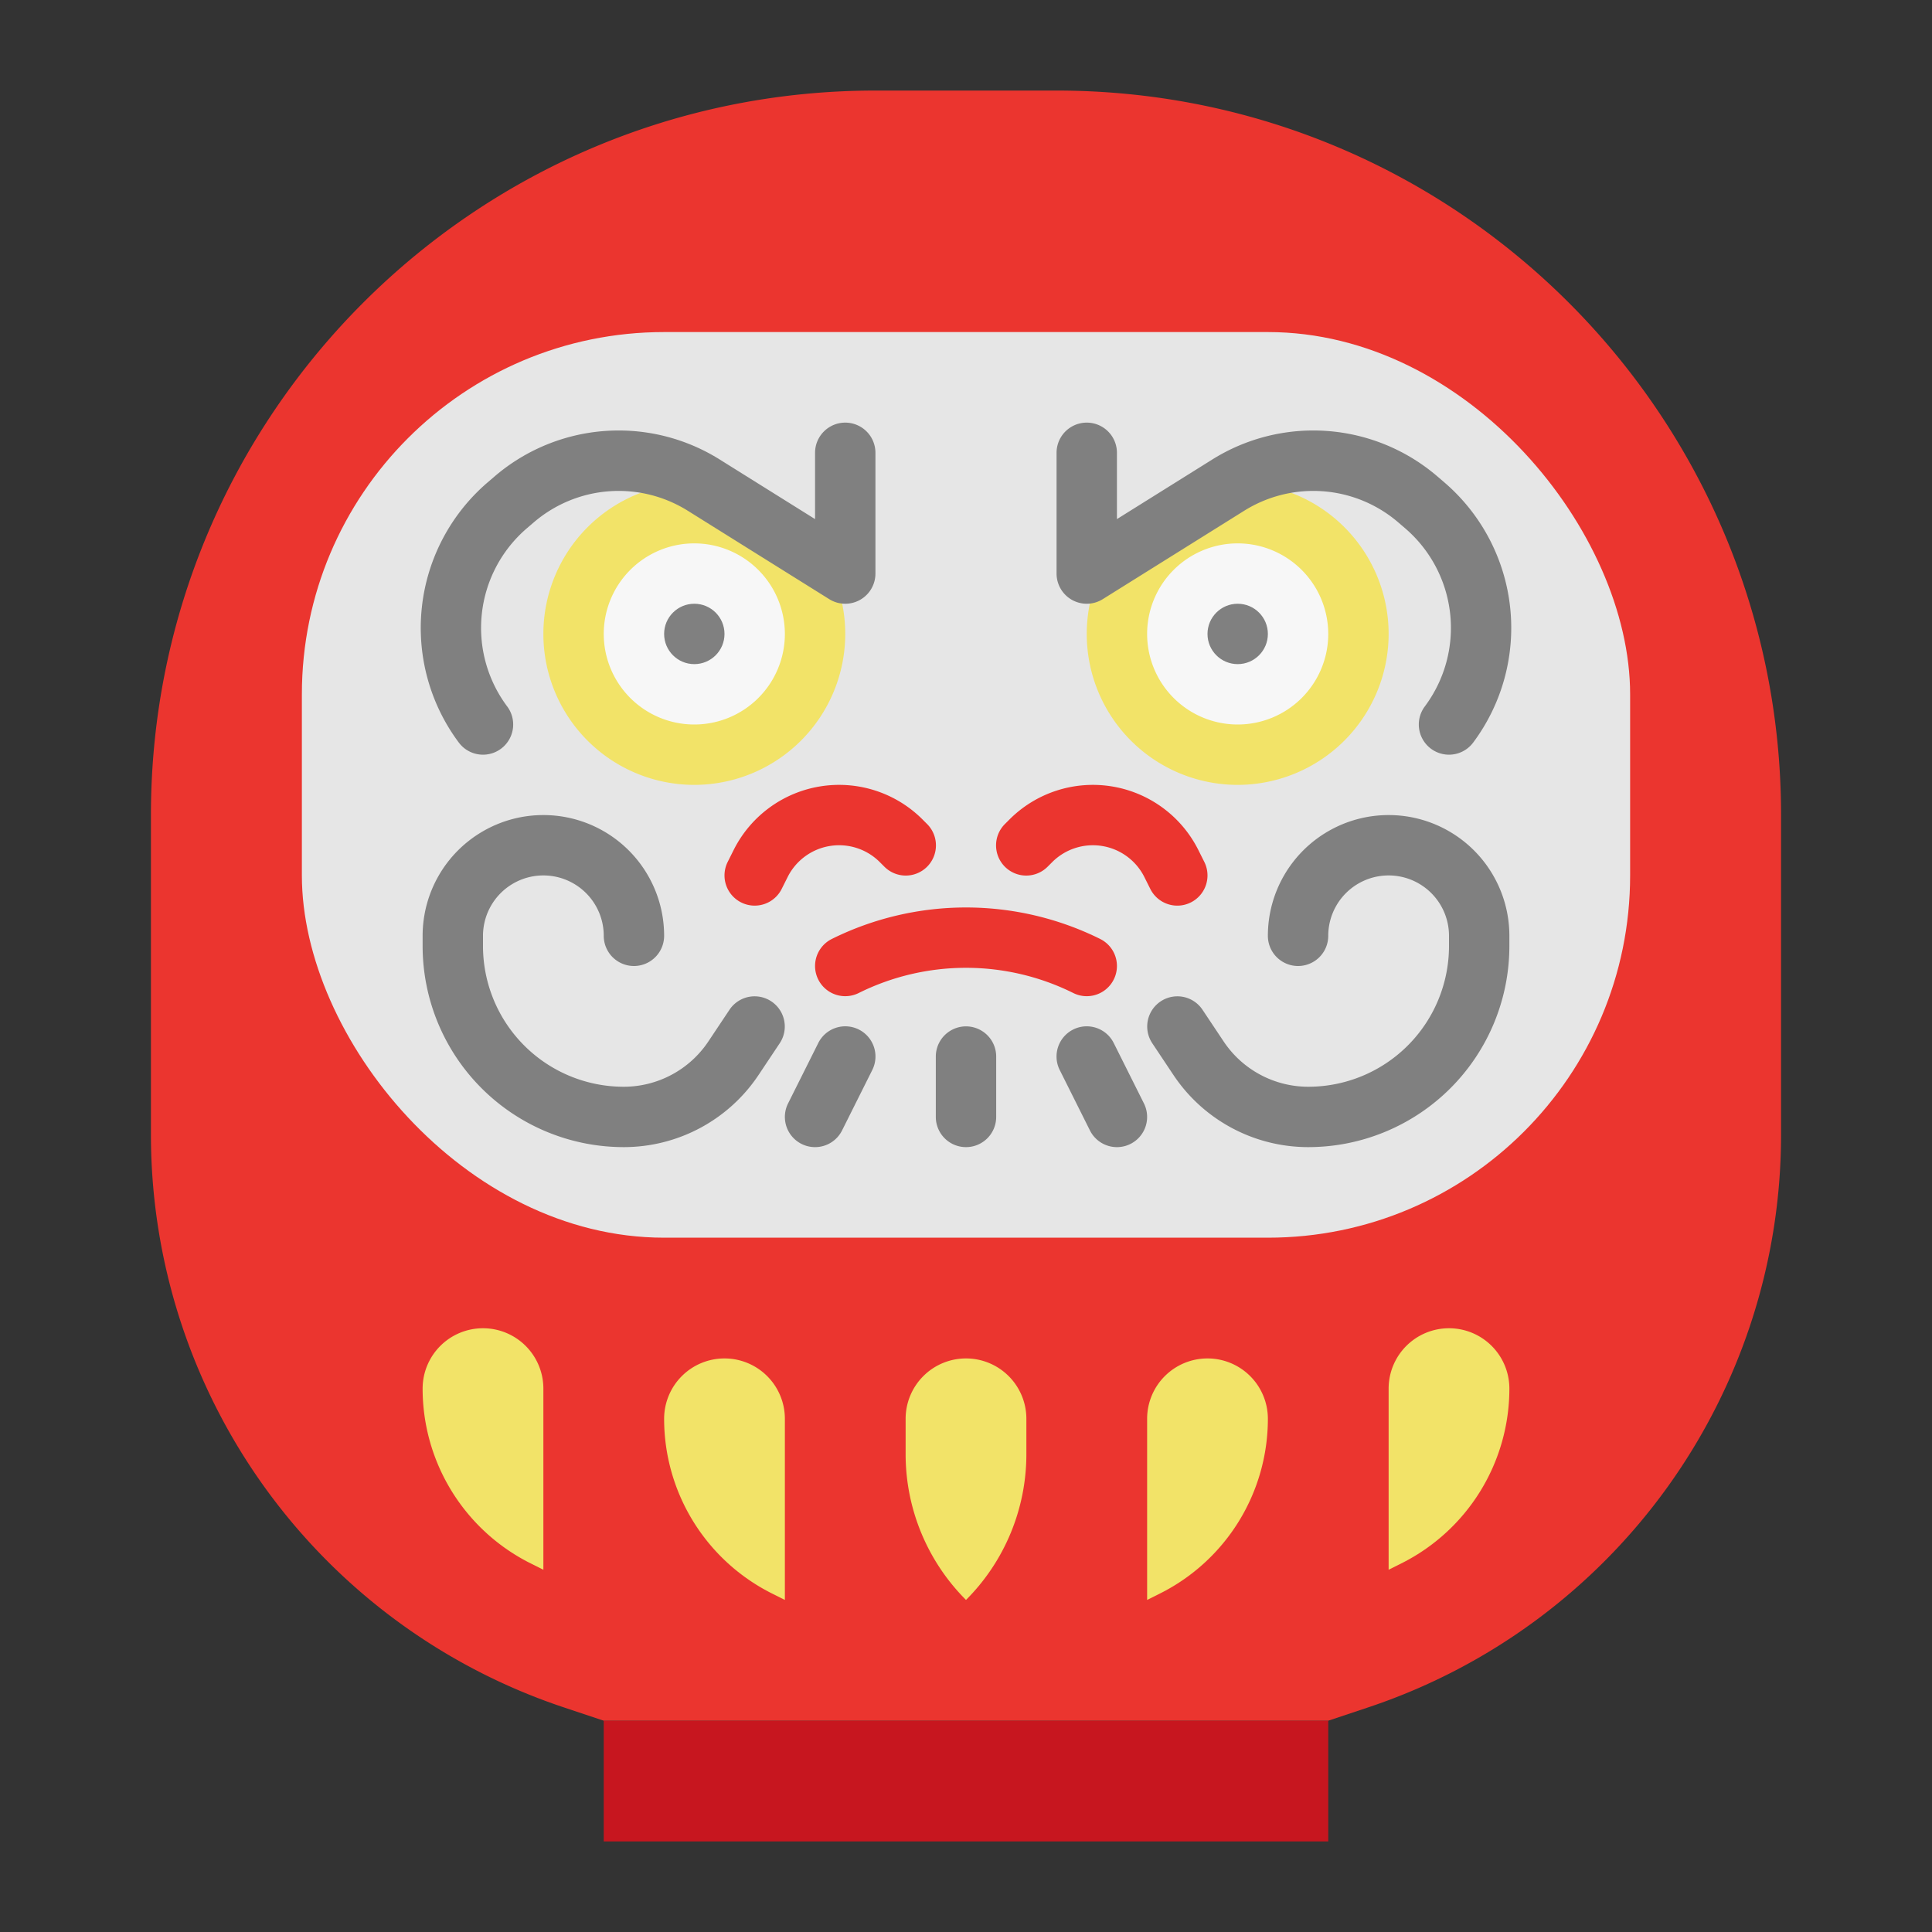 <svg height="512" viewBox="0 0 512 512" width="512" xmlns="http://www.w3.org/2000/svg"><rect x="0" y="0" width="512" height="512" fill="#333333" stroke="none"/><g id="Flat"><path d="m160 456h192v32h-192z" fill="#c7161f"/><path d="m362.596 452.468-10.596 3.532h-192l-10.596-3.532a160 160 0 0 1 -109.404-151.789v-84.679c0-106.039 85.961-192 192-192h48c106.039 0 192 85.961 192 192v84.679a160 160 0 0 1 -109.404 151.789z" fill="#eb352f"/><rect fill="#e6e6e6" height="240" rx="96" width="352" x="80" y="88"/><path d="m165.255 304a53.315 53.315 0 0 1 -53.255-53.255v-2.745a32 32 0 0 1 64 0 8 8 0 0 1 -16 0 16 16 0 0 0 -32 0v2.745a37.297 37.297 0 0 0 37.255 37.255 26.97 26.97 0 0 0 22.486-12.034l5.603-8.404a8 8 0 0 1 13.312 8.876l-5.603 8.403a42.938 42.938 0 0 1 -35.799 19.159z" fill="#808080"/><path d="m346.745 304a42.937 42.937 0 0 1 -35.799-19.159l-5.603-8.403a8 8 0 0 1 13.312-8.876l5.603 8.403a26.969 26.969 0 0 0 22.486 12.035 37.297 37.297 0 0 0 37.255-37.255v-2.745a16 16 0 0 0 -32 0 8 8 0 0 1 -16 0 32 32 0 0 1 64 0v2.745a53.315 53.315 0 0 1 -53.255 53.255z" fill="#808080"/><path d="m287.994 264.002a7.971 7.971 0 0 1 -3.572-.847 63.857 63.857 0 0 0 -56.844 0 8 8 0 0 1 -7.156-14.311 79.937 79.937 0 0 1 71.156 0 8.001 8.001 0 0 1 -3.584 15.157z" fill="#eb352f"/><path d="m215.994 304.002a8.003 8.003 0 0 1 -7.149-11.58l8-16a8 8 0 1 1 14.311 7.155l-8 16a7.999 7.999 0 0 1 -7.161 4.424z" fill="#808080"/><path d="m296.006 304.002a7.998 7.998 0 0 1 -7.161-4.424l-8-16a8 8 0 1 1 14.311-7.155l8 16a8.003 8.003 0 0 1 -7.149 11.58z" fill="#808080"/><path d="m256 304a8 8 0 0 1 -8-8v-16a8 8 0 0 1 16 0v16a8 8 0 0 1 -8 8z" fill="#808080"/><circle cx="184" cy="168" fill="#f7f7f7" r="32"/><path d="m184 208a40 40 0 1 1 40-40 40.046 40.046 0 0 1 -40 40zm0-64a24 24 0 1 0 24 24 24.027 24.027 0 0 0 -24-24z" fill="#f2e368"/><path d="m128.006 200a7.989 7.989 0 0 1 -6.406-3.201 50.811 50.811 0 0 1 7.564-68.905l1.815-1.556a50.482 50.482 0 0 1 59.858-4.499l25.162 15.727v-17.566a8 8 0 0 1 16 0v32a8 8 0 0 1 -12.24 6.784l-37.402-23.376a34.545 34.545 0 0 0 -40.966 3.079l-1.815 1.556a34.775 34.775 0 0 0 -5.176 47.158 8.001 8.001 0 0 1 -6.395 12.8z" fill="#808080"/><circle cx="184" cy="168" fill="#808080" r="8"/><circle cx="328" cy="168" fill="#f7f7f7" r="32"/><path d="m328 208a40 40 0 1 1 40-40 40.046 40.046 0 0 1 -40 40zm0-64a24 24 0 1 0 24 24 24.027 24.027 0 0 0 -24-24z" fill="#f2e368"/><circle cx="328" cy="168" fill="#808080" r="8"/><path d="m383.994 200a8.001 8.001 0 0 1 -6.395-12.8 34.774 34.774 0 0 0 -5.176-47.158l-1.815-1.557a34.548 34.548 0 0 0 -40.966-3.078l-37.402 23.376a8 8 0 0 1 -12.24-6.784v-32a8 8 0 0 1 16 0v17.566l25.162-15.727a50.483 50.483 0 0 1 59.858 4.499l1.815 1.557a50.811 50.811 0 0 1 7.564 68.905 7.989 7.989 0 0 1 -6.406 3.201z" fill="#808080"/><path d="m199.994 240.002a8.004 8.004 0 0 1 -7.149-11.581l1.574-3.147a31.25 31.25 0 0 1 50.048-8.121l1.188 1.188a8 8 0 1 1 -11.311 11.316l-1.19-1.19a15.249 15.249 0 0 0 -24.424 3.961l-1.575 3.149a8.002 8.002 0 0 1 -7.161 4.423z" fill="#eb352f"/><path d="m312.006 240.002a8.001 8.001 0 0 1 -7.161-4.423l-1.574-3.147a15.249 15.249 0 0 0 -24.423-3.964l-1.192 1.191a8 8 0 1 1 -11.311-11.316l1.19-1.19a31.25 31.25 0 0 1 50.047 8.124l1.573 3.146a8.004 8.004 0 0 1 -7.149 11.581z" fill="#eb352f"/><g fill="#f2e368"><path d="m192 360a16 16 0 0 1 16 16v48l-3.378-1.689a51.777 51.777 0 0 1 -28.622-46.311 16 16 0 0 1 16-16z"/><path d="m128 352a16 16 0 0 1 16 16v48l-3.378-1.689a51.777 51.777 0 0 1 -28.622-46.311 16 16 0 0 1 16-16z"/><path d="m320 360a16 16 0 0 0 -16 16v48l3.378-1.689a51.777 51.777 0 0 0 28.622-46.311 16 16 0 0 0 -16-16z"/><path d="m384 352a16 16 0 0 0 -16 16v48l3.378-1.689a51.777 51.777 0 0 0 28.622-46.311 16 16 0 0 0 -16-16z"/><path d="m256 424a54.627 54.627 0 0 1 -16-38.627v-9.373a16 16 0 0 1 16-16 16 16 0 0 1 16 16v9.373a54.627 54.627 0 0 1 -16 38.627z"/></g></g></svg>